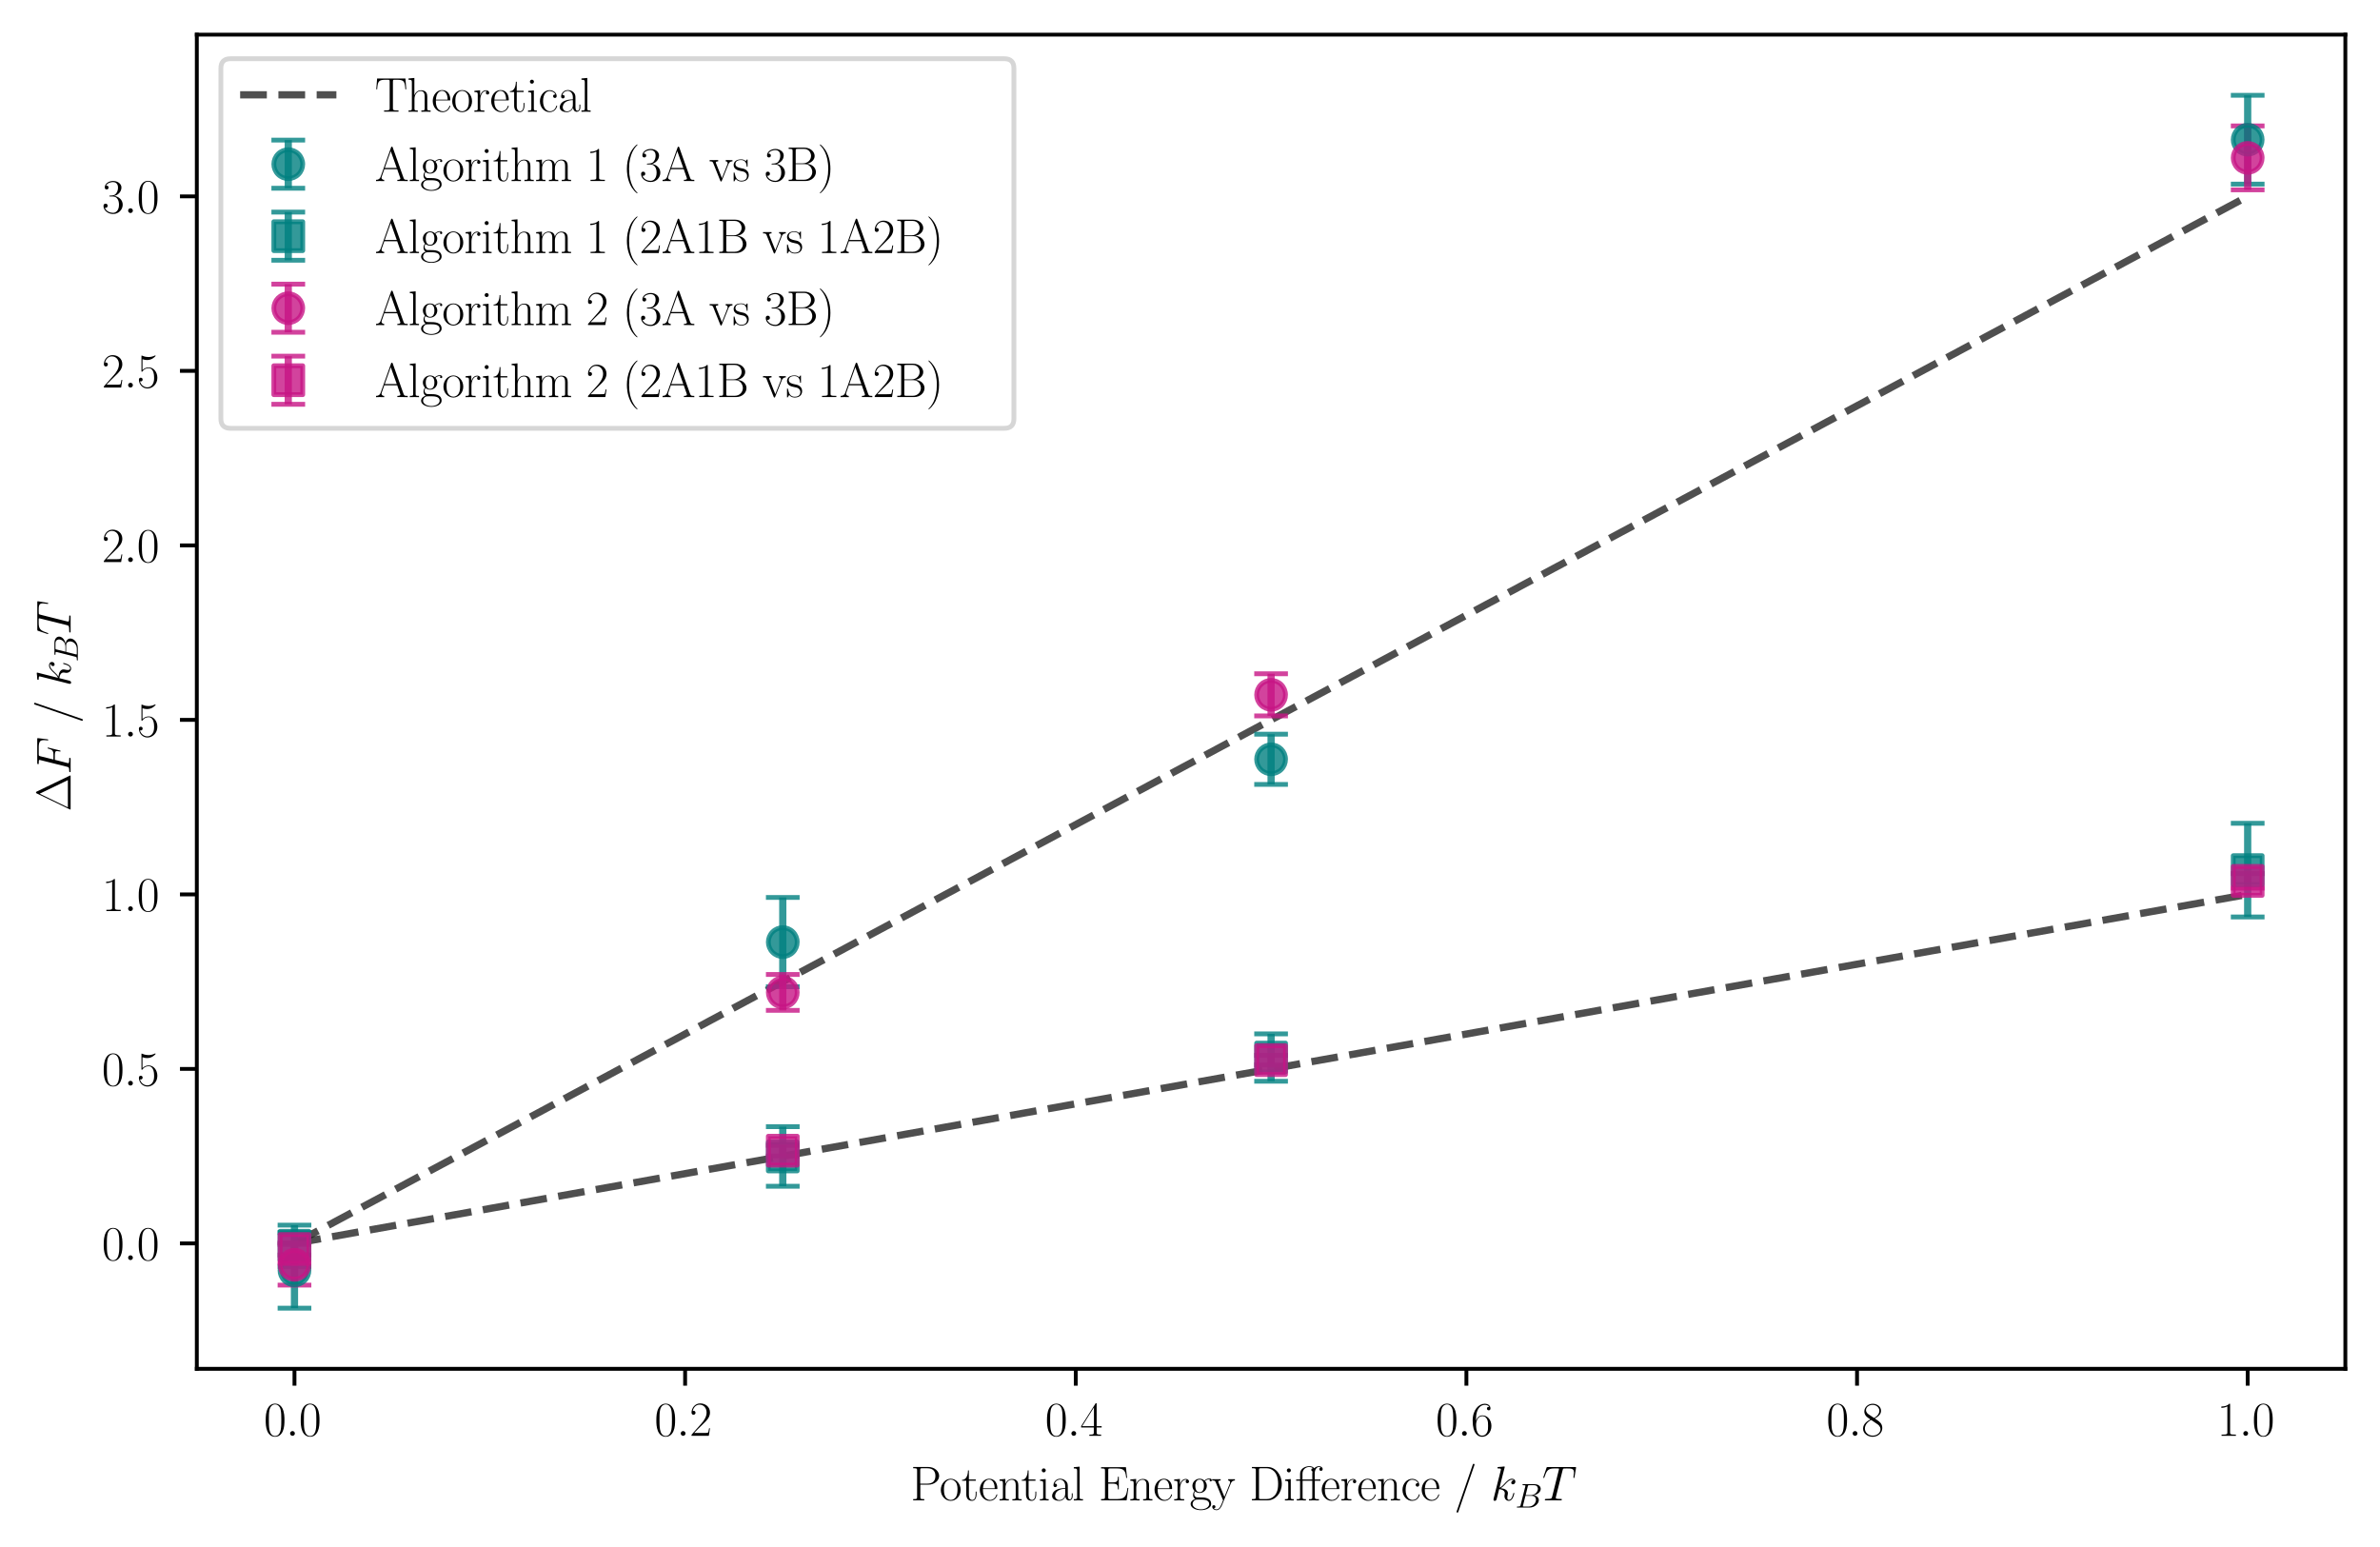 <?xml version="1.0" encoding="utf-8" standalone="no"?>
<!DOCTYPE svg PUBLIC "-//W3C//DTD SVG 1.1//EN"
  "http://www.w3.org/Graphics/SVG/1.1/DTD/svg11.dtd">
<svg xmlns:xlink="http://www.w3.org/1999/xlink" width="494.493pt" height="321.418pt" viewBox="0 0 494.493 321.418" xmlns="http://www.w3.org/2000/svg" version="1.1">
 <defs>
  <style type="text/css">*{stroke-linejoin: round; stroke-linecap: butt}</style>
 </defs>
 <g id="figure_1">
  <g id="patch_1">
   <path d="M 0 321.418 
L 494.493 321.418 
L 494.493 0 
L 0 0 
z
" style="fill: #ffffff"/>
  </g>
  <g id="axes_1">
   <g id="patch_2">
    <path d="M 40.893 284.4 
L 487.293 284.4 
L 487.293 7.2 
L 40.893 7.2 
z
" style="fill: #ffffff"/>
   </g>
   <g id="matplotlib.axis_1">
    <g id="xtick_1">
     <g id="line2d_1">
      <defs>
       <path id="m9b628be4ea" d="M 0 0 
L 0 3.5 
" style="stroke: #000000; stroke-width: 0.8"/>
      </defs>
      <g>
       <use xlink:href="#m9b628be4ea" x="61.184" y="284.4" style="stroke: #000000; stroke-width: 0.8"/>
      </g>
     </g>
     <g id="text_1">
      <!-- $\mathdefault{0.0}$ -->
      <g transform="translate(54.819 298.318) scale(0.1 -0.1)">
       <defs>
        <path id="CMR17-30" d="M 2688 2025 
C 2688 2416 2682 3080 2413 3591 
C 2176 4039 1798 4198 1466 4198 
C 1158 4198 768 4058 525 3597 
C 269 3118 243 2524 243 2025 
C 243 1661 250 1106 448 619 
C 723 -39 1216 -128 1466 -128 
C 1760 -128 2208 -7 2470 600 
C 2662 1042 2688 1559 2688 2025 
z
M 1466 -26 
C 1056 -26 813 325 723 812 
C 653 1188 653 1738 653 2096 
C 653 2588 653 2997 736 3387 
C 858 3929 1216 4096 1466 4096 
C 1728 4096 2067 3923 2189 3400 
C 2272 3036 2278 2607 2278 2096 
C 2278 1680 2278 1169 2202 792 
C 2067 95 1690 -26 1466 -26 
z
" transform="scale(0.016)"/>
        <path id="CMMI12-3a" d="M 1178 307 
C 1178 492 1024 619 870 619 
C 685 619 557 466 557 313 
C 557 128 710 0 864 0 
C 1050 0 1178 153 1178 307 
z
" transform="scale(0.016)"/>
       </defs>
       <use xlink:href="#CMR17-30" transform="scale(0.996)"/>
       <use xlink:href="#CMMI12-3a" transform="translate(45.69 0) scale(0.996)"/>
       <use xlink:href="#CMR17-30" transform="translate(72.788 0) scale(0.996)"/>
      </g>
     </g>
    </g>
    <g id="xtick_2">
     <g id="line2d_2">
      <g>
       <use xlink:href="#m9b628be4ea" x="142.347" y="284.4" style="stroke: #000000; stroke-width: 0.8"/>
      </g>
     </g>
     <g id="text_2">
      <!-- $\mathdefault{0.2}$ -->
      <g transform="translate(135.982 298.318) scale(0.1 -0.1)">
       <defs>
        <path id="CMR17-32" d="M 2669 989 
L 2554 989 
C 2490 536 2438 459 2413 420 
C 2381 369 1920 369 1830 369 
L 602 369 
C 832 619 1280 1072 1824 1597 
C 2214 1967 2669 2402 2669 3035 
C 2669 3790 2067 4224 1395 4224 
C 691 4224 262 3604 262 3030 
C 262 2780 448 2748 525 2748 
C 589 2748 781 2787 781 3010 
C 781 3207 614 3264 525 3264 
C 486 3264 448 3258 422 3245 
C 544 3790 915 4058 1306 4058 
C 1862 4058 2227 3617 2227 3035 
C 2227 2479 1901 2000 1536 1584 
L 262 146 
L 262 0 
L 2515 0 
L 2669 989 
z
" transform="scale(0.016)"/>
       </defs>
       <use xlink:href="#CMR17-30" transform="scale(0.996)"/>
       <use xlink:href="#CMMI12-3a" transform="translate(45.69 0) scale(0.996)"/>
       <use xlink:href="#CMR17-32" transform="translate(72.788 0) scale(0.996)"/>
      </g>
     </g>
    </g>
    <g id="xtick_3">
     <g id="line2d_3">
      <g>
       <use xlink:href="#m9b628be4ea" x="223.511" y="284.4" style="stroke: #000000; stroke-width: 0.8"/>
      </g>
     </g>
     <g id="text_3">
      <!-- $\mathdefault{0.4}$ -->
      <g transform="translate(217.146 298.318) scale(0.1 -0.1)">
       <defs>
        <path id="CMR17-34" d="M 2150 4122 
C 2150 4256 2144 4256 2029 4256 
L 128 1254 
L 128 1088 
L 1779 1088 
L 1779 457 
C 1779 224 1766 160 1318 160 
L 1197 160 
L 1197 0 
C 1402 0 1747 0 1965 0 
C 2182 0 2528 0 2733 0 
L 2733 160 
L 2611 160 
C 2163 160 2150 224 2150 457 
L 2150 1088 
L 2803 1088 
L 2803 1254 
L 2150 1254 
L 2150 4122 
z
M 1798 3703 
L 1798 1254 
L 256 1254 
L 1798 3703 
z
" transform="scale(0.016)"/>
       </defs>
       <use xlink:href="#CMR17-30" transform="scale(0.996)"/>
       <use xlink:href="#CMMI12-3a" transform="translate(45.69 0) scale(0.996)"/>
       <use xlink:href="#CMR17-34" transform="translate(72.788 0) scale(0.996)"/>
      </g>
     </g>
    </g>
    <g id="xtick_4">
     <g id="line2d_4">
      <g>
       <use xlink:href="#m9b628be4ea" x="304.675" y="284.4" style="stroke: #000000; stroke-width: 0.8"/>
      </g>
     </g>
     <g id="text_4">
      <!-- $\mathdefault{0.6}$ -->
      <g transform="translate(298.309 298.318) scale(0.1 -0.1)">
       <defs>
        <path id="CMR17-36" d="M 678 2176 
C 678 3690 1395 4032 1811 4032 
C 1946 4032 2272 4009 2400 3776 
C 2298 3776 2106 3776 2106 3553 
C 2106 3381 2246 3323 2336 3323 
C 2394 3323 2566 3348 2566 3560 
C 2566 3954 2246 4179 1805 4179 
C 1043 4179 243 3390 243 1984 
C 243 253 966 -128 1478 -128 
C 2099 -128 2688 427 2688 1283 
C 2688 2081 2170 2662 1517 2662 
C 1126 2662 838 2407 678 1960 
L 678 2176 
z
M 1478 25 
C 691 25 691 1200 691 1436 
C 691 1896 909 2560 1504 2560 
C 1613 2560 1926 2560 2138 2120 
C 2253 1870 2253 1609 2253 1289 
C 2253 944 2253 690 2118 434 
C 1978 171 1773 25 1478 25 
z
" transform="scale(0.016)"/>
       </defs>
       <use xlink:href="#CMR17-30" transform="scale(0.996)"/>
       <use xlink:href="#CMMI12-3a" transform="translate(45.69 0) scale(0.996)"/>
       <use xlink:href="#CMR17-36" transform="translate(72.788 0) scale(0.996)"/>
      </g>
     </g>
    </g>
    <g id="xtick_5">
     <g id="line2d_5">
      <g>
       <use xlink:href="#m9b628be4ea" x="385.838" y="284.4" style="stroke: #000000; stroke-width: 0.8"/>
      </g>
     </g>
     <g id="text_5">
      <!-- $\mathdefault{0.8}$ -->
      <g transform="translate(379.473 298.318) scale(0.1 -0.1)">
       <defs>
        <path id="CMR17-38" d="M 1741 2264 
C 2144 2467 2554 2773 2554 3263 
C 2554 3841 1990 4179 1472 4179 
C 890 4179 378 3759 378 3180 
C 378 3021 416 2747 666 2505 
C 730 2442 998 2251 1171 2130 
C 883 1983 211 1634 211 934 
C 211 279 838 -128 1459 -128 
C 2144 -128 2720 362 2720 1010 
C 2720 1590 2330 1857 2074 2029 
L 1741 2264 
z
M 902 2822 
C 851 2854 595 3051 595 3351 
C 595 3739 998 4032 1459 4032 
C 1965 4032 2336 3676 2336 3262 
C 2336 2669 1670 2331 1638 2331 
C 1632 2331 1626 2331 1574 2370 
L 902 2822 
z
M 2080 1519 
C 2176 1449 2483 1240 2483 851 
C 2483 381 2010 25 1472 25 
C 890 25 448 438 448 940 
C 448 1443 838 1862 1280 2060 
L 2080 1519 
z
" transform="scale(0.016)"/>
       </defs>
       <use xlink:href="#CMR17-30" transform="scale(0.996)"/>
       <use xlink:href="#CMMI12-3a" transform="translate(45.69 0) scale(0.996)"/>
       <use xlink:href="#CMR17-38" transform="translate(72.788 0) scale(0.996)"/>
      </g>
     </g>
    </g>
    <g id="xtick_6">
     <g id="line2d_6">
      <g>
       <use xlink:href="#m9b628be4ea" x="467.002" y="284.4" style="stroke: #000000; stroke-width: 0.8"/>
      </g>
     </g>
     <g id="text_6">
      <!-- $\mathdefault{1.0}$ -->
      <g transform="translate(460.637 298.318) scale(0.1 -0.1)">
       <defs>
        <path id="CMR17-31" d="M 1702 4058 
C 1702 4192 1696 4192 1606 4192 
C 1357 3916 979 3827 621 3827 
C 602 3827 570 3827 563 3808 
C 557 3795 557 3782 557 3648 
C 755 3648 1088 3686 1344 3839 
L 1344 461 
C 1344 236 1331 160 781 160 
L 589 160 
L 589 0 
C 896 0 1216 0 1523 0 
C 1830 0 2150 0 2458 0 
L 2458 160 
L 2266 160 
C 1715 160 1702 230 1702 458 
L 1702 4058 
z
" transform="scale(0.016)"/>
       </defs>
       <use xlink:href="#CMR17-31" transform="scale(0.996)"/>
       <use xlink:href="#CMMI12-3a" transform="translate(45.69 0) scale(0.996)"/>
       <use xlink:href="#CMR17-30" transform="translate(72.788 0) scale(0.996)"/>
      </g>
     </g>
    </g>
    <g id="text_7">
     <!-- Potential Energy Difference / $k_BT$ -->
     <g transform="translate(189.199 311.728) scale(0.1 -0.1)">
      <defs>
       <path id="CMR17-50" d="M 1267 2042 
L 2291 2042 
C 3117 2042 3718 2578 3718 3184 
C 3718 3791 3130 4352 2291 4352 
L 333 4352 
L 333 4186 
C 774 4186 845 4186 845 3899 
L 845 446 
C 845 160 774 160 333 160 
L 333 0 
C 518 0 858 0 1056 0 
C 1254 0 1594 0 1779 0 
L 1779 160 
C 1338 160 1267 160 1267 446 
L 1267 2042 
z
M 1254 2176 
L 1254 3938 
C 1254 4155 1267 4186 1523 4186 
L 2170 4186 
C 2995 4186 3232 3714 3232 3184 
C 3232 2604 2950 2176 2170 2176 
L 1254 2176 
z
" transform="scale(0.016)"/>
       <path id="CMR17-6f" d="M 2758 1356 
C 2758 2176 2163 2816 1466 2816 
C 768 2816 173 2176 173 1356 
C 173 551 768 -64 1466 -64 
C 2163 -64 2758 551 2758 1356 
z
M 1466 51 
C 1165 51 909 230 762 480 
C 602 767 582 1126 582 1408 
C 582 1677 595 2010 762 2298 
C 890 2509 1139 2714 1466 2714 
C 1754 2714 1997 2554 2150 2330 
C 2349 2029 2349 1607 2349 1408 
C 2349 1158 2336 775 2163 467 
C 1984 173 1709 51 1466 51 
z
" transform="scale(0.016)"/>
       <path id="CMR17-74" d="M 966 2560 
L 1862 2560 
L 1862 2725 
L 966 2725 
L 966 3904 
L 851 3904 
C 838 3245 614 2668 70 2668 
L 70 2560 
L 627 2560 
L 627 771 
C 627 650 627 -64 1370 -64 
C 1747 -64 1965 306 1965 777 
L 1965 1140 
L 1850 1140 
L 1850 783 
C 1850 344 1677 51 1408 51 
C 1222 51 966 178 966 758 
L 966 2560 
z
" transform="scale(0.016)"/>
       <path id="CMR17-65" d="M 2438 1472 
C 2464 1498 2464 1511 2464 1576 
C 2464 2238 2118 2816 1389 2816 
C 710 2816 173 2169 173 1383 
C 173 551 781 -64 1459 -64 
C 2176 -64 2458 607 2458 740 
C 2458 784 2419 784 2406 784 
C 2362 784 2355 771 2330 696 
C 2189 265 1837 51 1504 51 
C 1229 51 954 203 781 480 
C 582 803 582 1176 582 1472 
L 2438 1472 
z
M 589 1568 
C 634 2505 1126 2714 1382 2714 
C 1818 2714 2112 2297 2118 1568 
L 589 1568 
z
" transform="scale(0.016)"/>
       <path id="CMR17-6e" d="M 2656 1933 
C 2656 2259 2592 2790 1837 2790 
C 1331 2790 1069 2400 973 2144 
L 966 2144 
L 966 2790 
L 211 2720 
L 211 2554 
C 589 2554 646 2515 646 2208 
L 646 428 
C 646 184 621 153 211 153 
L 211 -13 
C 365 0 646 0 813 0 
C 979 0 1267 0 1421 -13 
L 1421 153 
C 1011 153 986 178 986 428 
L 986 1658 
C 986 2247 1344 2688 1792 2688 
C 2266 2688 2317 2266 2317 1958 
L 2317 428 
C 2317 184 2291 153 1882 153 
L 1882 -13 
C 2035 0 2317 0 2483 0 
C 2650 0 2938 0 3091 -13 
L 3091 153 
C 2682 153 2656 178 2656 428 
L 2656 1933 
z
" transform="scale(0.016)"/>
       <path id="CMR17-69" d="M 992 3909 
C 992 4049 877 4170 730 4170 
C 589 4170 467 4056 467 3909 
C 467 3769 582 3648 730 3648 
C 870 3648 992 3763 992 3909 
z
M 243 2706 
L 243 2541 
C 602 2541 653 2502 653 2197 
L 653 427 
C 653 184 627 153 218 153 
L 218 -13 
C 371 0 646 0 806 0 
C 960 0 1222 0 1370 -13 
L 1370 153 
C 992 153 979 191 979 420 
L 979 2776 
L 243 2706 
z
" transform="scale(0.016)"/>
       <path id="CMR17-61" d="M 2304 1653 
C 2304 2072 2304 2294 2035 2543 
C 1798 2752 1523 2816 1306 2816 
C 800 2816 435 2407 435 1971 
C 435 1728 627 1728 666 1728 
C 749 1728 896 1778 896 1954 
C 896 2112 774 2181 666 2181 
C 640 2181 608 2174 589 2168 
C 723 2592 1069 2714 1293 2714 
C 1613 2714 1965 2429 1965 1885 
L 1965 1600 
C 1587 1600 1133 1549 774 1357 
C 371 1133 256 813 256 570 
C 256 77 832 -64 1171 -64 
C 1523 -64 1850 139 1990 511 
C 2003 233 2182 -18 2464 -18 
C 2598 -18 2938 70 2938 567 
L 2938 920 
L 2822 920 
L 2822 562 
C 2822 178 2650 128 2566 128 
C 2304 128 2304 458 2304 738 
L 2304 1653 
z
M 1965 870 
C 1965 317 1568 38 1216 38 
C 896 38 646 275 646 570 
C 646 761 730 1100 1101 1305 
C 1408 1478 1760 1504 1965 1504 
L 1965 870 
z
" transform="scale(0.016)"/>
       <path id="CMR17-6c" d="M 979 4396 
L 218 4326 
L 218 4160 
C 595 4160 653 4122 653 3817 
L 653 426 
C 653 184 627 153 218 153 
L 218 -13 
C 371 0 653 0 813 0 
C 979 0 1261 0 1414 -13 
L 1414 153 
C 1005 153 979 178 979 426 
L 979 4396 
z
" transform="scale(0.016)"/>
       <path id="CMR17-45" d="M 3885 1615 
L 3770 1615 
C 3629 676 3546 166 2419 166 
L 1530 166 
C 1274 166 1261 197 1261 414 
L 1261 2176 
L 1862 2176 
C 2464 2176 2522 1960 2522 1430 
L 2637 1430 
L 2637 3081 
L 2522 3081 
C 2522 2557 2464 2342 1862 2342 
L 1261 2342 
L 1261 3913 
C 1261 4128 1274 4160 1530 4160 
L 2406 4160 
C 3398 4160 3514 3769 3603 2929 
L 3718 2929 
L 3565 4325 
L 326 4325 
L 326 4160 
C 768 4160 838 4160 838 3874 
L 838 451 
C 838 166 768 166 326 166 
L 326 0 
L 3654 0 
L 3885 1615 
z
" transform="scale(0.016)"/>
       <path id="CMR17-72" d="M 960 1497 
C 960 2112 1222 2688 1702 2688 
C 1747 2688 1792 2682 1837 2662 
C 1837 2662 1696 2617 1696 2452 
C 1696 2298 1818 2234 1914 2234 
C 1990 2234 2131 2279 2131 2458 
C 2131 2663 1926 2790 1709 2790 
C 1222 2790 1011 2317 947 2093 
L 941 2093 
L 941 2790 
L 198 2720 
L 198 2554 
C 576 2554 634 2515 634 2208 
L 634 428 
C 634 184 608 153 198 153 
L 198 -13 
C 352 0 646 0 813 0 
C 998 0 1325 0 1498 -13 
L 1498 153 
C 1037 153 960 153 960 440 
L 960 1497 
z
" transform="scale(0.016)"/>
       <path id="CMR17-67" d="M 710 1164 
C 832 1068 1043 960 1299 960 
C 1805 960 2240 1357 2240 1888 
C 2240 2054 2189 2310 1997 2509 
C 2176 2692 2438 2752 2586 2752 
C 2611 2752 2650 2752 2682 2734 
C 2656 2728 2598 2703 2598 2605 
C 2598 2527 2656 2471 2739 2471 
C 2835 2471 2886 2533 2886 2614 
C 2886 2731 2790 2854 2586 2854 
C 2330 2854 2106 2738 1926 2580 
C 1734 2753 1504 2816 1299 2816 
C 794 2816 358 2419 358 1888 
C 358 1522 570 1292 634 1228 
C 442 1004 442 743 442 711 
C 442 545 506 302 723 168 
C 390 85 128 -169 128 -486 
C 128 -943 736 -1280 1466 -1280 
C 2170 -1280 2803 -956 2803 -479 
C 2803 384 1856 384 1363 384 
C 1216 384 954 384 922 391 
C 723 423 589 602 589 826 
C 589 883 589 1024 710 1164 
z
M 1299 1068 
C 736 1068 736 1760 736 1889 
C 736 2016 736 2708 1299 2708 
C 1862 2708 1862 2016 1862 1889 
C 1862 1760 1862 1068 1299 1068 
z
M 1466 -1171 
C 826 -1171 384 -835 384 -486 
C 384 -289 493 -105 634 -4 
C 794 104 858 104 1293 104 
C 1818 104 2547 104 2547 -486 
C 2547 -835 2106 -1171 1466 -1171 
z
" transform="scale(0.016)"/>
       <path id="CMR17-79" d="M 2496 2197 
C 2656 2586 2944 2586 3034 2586 
L 3034 2752 
C 2912 2752 2752 2752 2630 2752 
C 2496 2752 2285 2752 2157 2758 
L 2157 2592 
C 2400 2573 2406 2394 2406 2343 
C 2406 2280 2394 2248 2362 2171 
L 1664 449 
L 902 2306 
C 870 2382 870 2426 870 2433 
C 870 2573 1018 2586 1171 2586 
L 1171 2758 
C 1018 2752 742 2752 582 2752 
C 410 2752 205 2752 64 2758 
L 64 2586 
C 410 2586 448 2554 531 2350 
L 1485 15 
C 1197 -738 1030 -1178 627 -1178 
C 557 -1178 397 -1159 282 -1044 
C 429 -1031 493 -942 493 -833 
C 493 -725 416 -629 288 -629 
C 147 -629 77 -725 77 -840 
C 77 -1095 339 -1280 627 -1280 
C 998 -1280 1229 -922 1357 -604 
L 2496 2197 
z
" transform="scale(0.016)"/>
       <path id="CMR17-44" d="M 333 4352 
L 333 4186 
C 774 4186 845 4186 845 3900 
L 845 452 
C 845 166 774 166 333 166 
L 333 0 
L 2368 0 
C 3398 0 4224 943 4224 2141 
C 4224 3346 3411 4352 2368 4352 
L 333 4352 
z
M 1523 166 
C 1267 166 1254 197 1254 414 
L 1254 3938 
C 1254 4155 1267 4186 1523 4186 
L 2240 4186 
C 2771 4186 3750 3874 3750 2141 
C 3750 1242 3488 879 3366 707 
C 3213 510 2848 166 2240 166 
L 1523 166 
z
" transform="scale(0.016)"/>
       <path id="CMR17-b" d="M 2554 2560 
L 3283 2560 
L 3283 2725 
L 2541 2725 
L 2541 3494 
C 2541 4022 2810 4352 3085 4352 
C 3168 4352 3264 4327 3328 4282 
C 3277 4269 3142 4225 3142 4067 
C 3142 3901 3270 3850 3360 3850 
C 3450 3850 3578 3901 3578 4067 
C 3578 4308 3347 4454 3091 4454 
C 2842 4454 2637 4333 2477 4181 
C 2330 4390 2086 4454 1837 4454 
C 1338 4454 634 4168 634 3469 
L 634 2725 
L 122 2725 
L 122 2560 
L 634 2560 
L 634 427 
C 634 184 608 153 198 153 
L 198 -13 
C 352 0 634 0 794 0 
C 960 0 1242 0 1395 -13 
L 1395 153 
C 986 153 960 178 960 427 
L 960 2560 
L 2227 2560 
L 2227 427 
C 2227 184 2202 153 1792 153 
L 1792 -13 
C 1946 0 2240 0 2406 0 
C 2592 0 2918 0 3091 -13 
L 3091 153 
C 2630 153 2554 153 2554 439 
L 2554 2560 
z
M 947 2725 
L 947 3469 
C 947 4047 1395 4352 1824 4352 
C 1920 4352 2170 4332 2323 4187 
C 2208 4187 2099 4136 2099 3977 
C 2099 3812 2246 3767 2259 3767 
C 2227 3652 2227 3526 2227 3481 
L 2227 2725 
L 947 2725 
z
" transform="scale(0.016)"/>
       <path id="CMR17-63" d="M 2234 2240 
C 2112 2240 1933 2240 1933 2017 
C 1933 1838 2080 1787 2163 1787 
C 2208 1787 2394 1807 2394 2024 
C 2394 2467 1958 2803 1466 2803 
C 787 2803 211 2178 211 1363 
C 211 516 813 -64 1466 -64 
C 2259 -64 2458 677 2458 748 
C 2458 774 2451 793 2406 793 
C 2362 793 2355 787 2330 703 
C 2163 180 1798 51 1523 51 
C 1114 51 621 427 621 1369 
C 621 2338 1094 2688 1472 2688 
C 1722 2688 2093 2573 2234 2240 
z
" transform="scale(0.016)"/>
       <path id="CMR17-2f" d="M 2605 4545 
C 2637 4627 2637 4640 2637 4653 
C 2637 4729 2579 4768 2528 4768 
C 2451 4768 2426 4717 2400 4640 
L 326 -1377 
C 294 -1460 294 -1473 294 -1486 
C 294 -1562 352 -1600 403 -1600 
C 480 -1600 506 -1549 531 -1473 
L 2605 4545 
z
" transform="scale(0.016)"/>
       <path id="CMMI12-6b" d="M 1798 4257 
C 1805 4283 1818 4321 1818 4352 
C 1818 4416 1754 4416 1741 4416 
C 1734 4416 1504 4393 1389 4377 
C 1280 4377 1184 4358 1069 4358 
C 915 4345 870 4339 870 4224 
C 870 4160 934 4160 998 4160 
C 1325 4160 1325 4103 1325 4040 
C 1325 4015 1325 4002 1293 3888 
L 378 248 
C 352 152 352 140 352 101 
C 352 -38 461 -64 525 -64 
C 704 -64 742 77 794 275 
L 1094 1469 
C 1555 1418 1830 1226 1830 920 
C 1830 881 1830 856 1811 760 
C 1786 664 1786 588 1786 556 
C 1786 185 2029 -64 2355 -64 
C 2650 -64 2803 204 2854 294 
C 2989 530 3072 888 3072 913 
C 3072 945 3046 971 3008 971 
C 2950 971 2944 945 2918 843 
C 2829 511 2694 64 2368 64 
C 2240 64 2157 128 2157 370 
C 2157 492 2182 632 2208 728 
C 2234 843 2234 849 2234 926 
C 2234 1303 1894 1514 1306 1590 
C 1536 1731 1766 1980 1856 2076 
C 2221 2484 2470 2689 2765 2689 
C 2912 2689 2950 2650 2995 2612 
C 2758 2586 2669 2420 2669 2293 
C 2669 2139 2790 2088 2880 2088 
C 3053 2088 3206 2235 3206 2440 
C 3206 2625 3059 2816 2771 2816 
C 2419 2816 2131 2567 1677 2056 
C 1613 1980 1376 1737 1139 1648 
L 1798 4257 
z
" transform="scale(0.016)"/>
       <path id="CMMI12-42" d="M 2342 3921 
C 2400 4160 2426 4160 2675 4160 
L 3507 4160 
C 4230 4160 4230 3544 4230 3485 
C 4230 2966 3712 2304 2867 2304 
L 1946 2304 
L 2342 3921 
z
M 3424 2275 
C 4122 2402 4755 2886 4755 3473 
C 4755 3970 4314 4352 3590 4352 
L 1536 4352 
C 1414 4352 1357 4352 1357 4226 
C 1357 4160 1414 4160 1510 4160 
C 1901 4160 1901 4112 1901 4044 
C 1901 4032 1901 3993 1875 3897 
L 1011 472 
C 954 249 941 185 493 185 
C 371 185 307 185 307 70 
C 307 0 346 0 474 0 
L 2669 0 
C 3648 0 4403 739 4403 1383 
C 4403 1906 3942 2224 3424 2275 
z
M 2515 185 
L 1651 185 
C 1562 185 1549 185 1510 192 
C 1440 198 1434 211 1434 261 
C 1434 305 1446 343 1459 399 
L 1907 2176 
L 3110 2176 
C 3866 2176 3866 1483 3866 1433 
C 3866 828 3309 185 2515 185 
z
" transform="scale(0.016)"/>
       <path id="CMMI12-54" d="M 2669 3910 
C 2707 4064 2720 4121 2816 4147 
C 2867 4160 3078 4160 3213 4160 
C 3853 4160 4154 4134 4154 3634 
C 4154 3537 4128 3295 4090 3057 
L 4083 2980 
C 4083 2954 4109 2916 4147 2916 
C 4211 2916 4211 2948 4230 3050 
L 4416 4184 
C 4429 4243 4429 4256 4429 4275 
C 4429 4345 4390 4345 4262 4345 
L 762 4345 
C 614 4345 608 4339 570 4224 
L 179 3070 
C 173 3056 154 2986 154 2980 
C 154 2948 179 2916 218 2916 
C 269 2916 282 2941 307 3024 
C 576 3801 710 4160 1562 4160 
L 1990 4160 
C 2144 4160 2208 4160 2208 4089 
C 2208 4069 2208 4057 2176 3941 
L 1318 499 
C 1254 249 1242 185 563 185 
C 403 185 358 185 358 64 
C 358 0 429 0 461 0 
C 621 0 787 0 947 0 
L 1946 0 
C 2106 0 2278 0 2438 0 
C 2509 0 2573 0 2573 121 
C 2573 185 2528 185 2362 185 
C 1786 185 1786 243 1786 339 
C 1786 346 1786 391 1811 494 
L 2669 3910 
z
" transform="scale(0.016)"/>
      </defs>
      <use xlink:href="#CMR17-50" transform="scale(0.996)"/>
      <use xlink:href="#CMR17-6f" transform="translate(59.984 0) scale(0.996)"/>
      <use xlink:href="#CMR17-74" transform="translate(105.674 0) scale(0.996)"/>
      <use xlink:href="#CMR17-65" transform="translate(140.955 0) scale(0.996)"/>
      <use xlink:href="#CMR17-6e" transform="translate(181.441 0) scale(0.996)"/>
      <use xlink:href="#CMR17-74" transform="translate(229.734 0) scale(0.996)"/>
      <use xlink:href="#CMR17-69" transform="translate(265.014 0) scale(0.996)"/>
      <use xlink:href="#CMR17-61" transform="translate(289.885 0) scale(0.996)"/>
      <use xlink:href="#CMR17-6c" transform="translate(335.576 0) scale(0.996)"/>
      <use xlink:href="#CMR17-45" transform="translate(390.523 0) scale(0.996)"/>
      <use xlink:href="#CMR17-6e" transform="translate(453.109 0) scale(0.996)"/>
      <use xlink:href="#CMR17-65" transform="translate(504.005 0) scale(0.996)"/>
      <use xlink:href="#CMR17-72" transform="translate(544.49 0) scale(0.996)"/>
      <use xlink:href="#CMR17-67" transform="translate(579.771 0) scale(0.996)"/>
      <use xlink:href="#CMR17-79" transform="translate(625.462 0) scale(0.996)"/>
      <use xlink:href="#CMR17-44" transform="translate(703.83 0) scale(0.996)"/>
      <use xlink:href="#CMR17-69" transform="translate(774.224 0) scale(0.996)"/>
      <use xlink:href="#CMR17-b" transform="translate(799.095 0) scale(0.996)"/>
      <use xlink:href="#CMR17-65" transform="translate(851.44 0) scale(0.996)"/>
      <use xlink:href="#CMR17-72" transform="translate(891.925 0) scale(0.996)"/>
      <use xlink:href="#CMR17-65" transform="translate(927.206 0) scale(0.996)"/>
      <use xlink:href="#CMR17-6e" transform="translate(967.692 0) scale(0.996)"/>
      <use xlink:href="#CMR17-63" transform="translate(1018.587 0) scale(0.996)"/>
      <use xlink:href="#CMR17-65" transform="translate(1059.073 0) scale(0.996)"/>
      <use xlink:href="#CMR17-2f" transform="translate(1129.634 0) scale(0.996)"/>
      <use xlink:href="#CMMI12-6b" transform="translate(1205.401 0) scale(0.996)"/>
      <use xlink:href="#CMMI12-42" transform="translate(1256.136 -14.944) scale(0.697)"/>
      <use xlink:href="#CMMI12-54" transform="translate(1312.029 0) scale(0.996)"/>
     </g>
    </g>
   </g>
   <g id="matplotlib.axis_2">
    <g id="ytick_1">
     <g id="line2d_7">
      <defs>
       <path id="m375e0830dd" d="M 0 0 
L -3.5 0 
" style="stroke: #000000; stroke-width: 0.8"/>
      </defs>
      <g>
       <use xlink:href="#m375e0830dd" x="40.893" y="258.345" style="stroke: #000000; stroke-width: 0.8"/>
      </g>
     </g>
     <g id="text_8">
      <!-- $\mathdefault{0.0}$ -->
      <g transform="translate(21.163 261.805) scale(0.1 -0.1)">
       <use xlink:href="#CMR17-30" transform="scale(0.996)"/>
       <use xlink:href="#CMMI12-3a" transform="translate(45.69 0) scale(0.996)"/>
       <use xlink:href="#CMR17-30" transform="translate(72.788 0) scale(0.996)"/>
      </g>
     </g>
    </g>
    <g id="ytick_2">
     <g id="line2d_8">
      <g>
       <use xlink:href="#m375e0830dd" x="40.893" y="222.088" style="stroke: #000000; stroke-width: 0.8"/>
      </g>
     </g>
     <g id="text_9">
      <!-- $\mathdefault{0.5}$ -->
      <g transform="translate(21.163 225.547) scale(0.1 -0.1)">
       <defs>
        <path id="CMR17-35" d="M 730 3692 
C 794 3666 1056 3584 1325 3584 
C 1920 3584 2246 3911 2432 4100 
C 2432 4157 2432 4192 2394 4192 
C 2387 4192 2374 4192 2323 4163 
C 2099 4058 1837 3973 1517 3973 
C 1325 3973 1037 3999 723 4139 
C 653 4171 640 4171 634 4171 
C 602 4171 595 4164 595 4037 
L 595 2203 
C 595 2089 595 2057 659 2057 
C 691 2057 704 2070 736 2114 
C 941 2401 1222 2522 1542 2522 
C 1766 2522 2246 2382 2246 1289 
C 2246 1085 2246 715 2054 421 
C 1894 159 1645 25 1370 25 
C 947 25 518 320 403 814 
C 429 807 480 795 506 795 
C 589 795 749 840 749 1038 
C 749 1210 627 1280 506 1280 
C 358 1280 262 1190 262 1011 
C 262 454 704 -128 1382 -128 
C 2042 -128 2669 440 2669 1264 
C 2669 2030 2170 2624 1549 2624 
C 1222 2624 947 2503 730 2274 
L 730 3692 
z
" transform="scale(0.016)"/>
       </defs>
       <use xlink:href="#CMR17-30" transform="scale(0.996)"/>
       <use xlink:href="#CMMI12-3a" transform="translate(45.69 0) scale(0.996)"/>
       <use xlink:href="#CMR17-35" transform="translate(72.788 0) scale(0.996)"/>
      </g>
     </g>
    </g>
    <g id="ytick_3">
     <g id="line2d_9">
      <g>
       <use xlink:href="#m375e0830dd" x="40.893" y="185.83" style="stroke: #000000; stroke-width: 0.8"/>
      </g>
     </g>
     <g id="text_10">
      <!-- $\mathdefault{1.0}$ -->
      <g transform="translate(21.163 189.289) scale(0.1 -0.1)">
       <use xlink:href="#CMR17-31" transform="scale(0.996)"/>
       <use xlink:href="#CMMI12-3a" transform="translate(45.69 0) scale(0.996)"/>
       <use xlink:href="#CMR17-30" transform="translate(72.788 0) scale(0.996)"/>
      </g>
     </g>
    </g>
    <g id="ytick_4">
     <g id="line2d_10">
      <g>
       <use xlink:href="#m375e0830dd" x="40.893" y="149.572" style="stroke: #000000; stroke-width: 0.8"/>
      </g>
     </g>
     <g id="text_11">
      <!-- $\mathdefault{1.5}$ -->
      <g transform="translate(21.163 153.031) scale(0.1 -0.1)">
       <use xlink:href="#CMR17-31" transform="scale(0.996)"/>
       <use xlink:href="#CMMI12-3a" transform="translate(45.69 0) scale(0.996)"/>
       <use xlink:href="#CMR17-35" transform="translate(72.788 0) scale(0.996)"/>
      </g>
     </g>
    </g>
    <g id="ytick_5">
     <g id="line2d_11">
      <g>
       <use xlink:href="#m375e0830dd" x="40.893" y="113.315" style="stroke: #000000; stroke-width: 0.8"/>
      </g>
     </g>
     <g id="text_12">
      <!-- $\mathdefault{2.0}$ -->
      <g transform="translate(21.163 116.774) scale(0.1 -0.1)">
       <use xlink:href="#CMR17-32" transform="scale(0.996)"/>
       <use xlink:href="#CMMI12-3a" transform="translate(45.69 0) scale(0.996)"/>
       <use xlink:href="#CMR17-30" transform="translate(72.788 0) scale(0.996)"/>
      </g>
     </g>
    </g>
    <g id="ytick_6">
     <g id="line2d_12">
      <g>
       <use xlink:href="#m375e0830dd" x="40.893" y="77.057" style="stroke: #000000; stroke-width: 0.8"/>
      </g>
     </g>
     <g id="text_13">
      <!-- $\mathdefault{2.5}$ -->
      <g transform="translate(21.163 80.516) scale(0.1 -0.1)">
       <use xlink:href="#CMR17-32" transform="scale(0.996)"/>
       <use xlink:href="#CMMI12-3a" transform="translate(45.69 0) scale(0.996)"/>
       <use xlink:href="#CMR17-35" transform="translate(72.788 0) scale(0.996)"/>
      </g>
     </g>
    </g>
    <g id="ytick_7">
     <g id="line2d_13">
      <g>
       <use xlink:href="#m375e0830dd" x="40.893" y="40.799" style="stroke: #000000; stroke-width: 0.8"/>
      </g>
     </g>
     <g id="text_14">
      <!-- $\mathdefault{3.0}$ -->
      <g transform="translate(21.163 44.258) scale(0.1 -0.1)">
       <defs>
        <path id="CMR17-33" d="M 1414 2157 
C 1984 2157 2234 1662 2234 1090 
C 2234 320 1824 25 1453 25 
C 1114 25 563 194 390 693 
C 422 680 454 680 486 680 
C 640 680 755 782 755 948 
C 755 1133 614 1216 486 1216 
C 378 1216 211 1165 211 926 
C 211 335 787 -128 1466 -128 
C 2176 -128 2720 430 2720 1085 
C 2720 1707 2208 2157 1600 2227 
C 2086 2328 2554 2756 2554 3329 
C 2554 3820 2048 4179 1472 4179 
C 890 4179 378 3829 378 3329 
C 378 3110 544 3072 627 3072 
C 762 3072 877 3155 877 3321 
C 877 3486 762 3569 627 3569 
C 602 3569 570 3569 544 3557 
C 730 3959 1235 4032 1459 4032 
C 1683 4032 2106 3925 2106 3320 
C 2106 3143 2080 2828 1862 2550 
C 1670 2304 1453 2304 1242 2284 
C 1210 2284 1062 2269 1037 2269 
C 992 2263 966 2257 966 2208 
C 966 2163 973 2157 1101 2157 
L 1414 2157 
z
" transform="scale(0.016)"/>
       </defs>
       <use xlink:href="#CMR17-33" transform="scale(0.996)"/>
       <use xlink:href="#CMMI12-3a" transform="translate(45.69 0) scale(0.996)"/>
       <use xlink:href="#CMR17-30" transform="translate(72.788 0) scale(0.996)"/>
      </g>
     </g>
    </g>
    <g id="text_15">
     <!-- $\Delta F$ / $k_BT$ -->
     <g transform="translate(14.672 168.591) rotate(-90) scale(0.1 -0.1)">
      <defs>
       <path id="CMR17-1" d="M 2598 4403 
C 2547 4512 2522 4512 2470 4512 
C 2394 4512 2387 4499 2342 4409 
L 269 109 
C 262 96 237 38 237 32 
C 237 6 243 0 358 0 
L 4576 0 
C 4691 0 4698 6 4698 32 
C 4698 38 4672 96 4666 109 
L 2598 4403 
z
M 2310 4038 
L 4083 358 
L 531 358 
L 2310 4038 
z
" transform="scale(0.016)"/>
       <path id="CMMI12-46" d="M 1901 2055 
L 2515 2055 
C 3002 2055 3040 1946 3040 1761 
C 3040 1678 3027 1589 2995 1448 
C 2982 1423 2976 1391 2976 1378 
C 2976 1333 3002 1308 3046 1308 
C 3098 1308 3104 1333 3130 1435 
L 3501 2935 
C 3501 2961 3482 2999 3437 2999 
C 3379 2999 3373 2974 3347 2863 
C 3213 2376 3085 2240 2528 2240 
L 1946 2240 
L 2362 3926 
C 2419 4154 2432 4154 2694 4154 
L 3552 4154 
C 4352 4154 4467 3918 4467 3464 
C 4467 3426 4467 3285 4448 3119 
C 4442 3094 4429 3011 4429 2985 
C 4429 2934 4461 2915 4499 2915 
C 4544 2915 4570 2941 4582 3055 
L 4717 4174 
C 4717 4195 4730 4263 4730 4277 
C 4730 4352 4672 4352 4557 4352 
L 1523 4352 
C 1402 4352 1338 4352 1338 4229 
C 1338 4154 1382 4154 1491 4154 
C 1888 4154 1888 4113 1888 4050 
C 1888 4018 1882 3992 1862 3922 
L 998 473 
C 941 249 928 185 480 185 
C 358 185 294 185 294 70 
C 294 0 352 0 390 0 
C 512 0 640 0 762 0 
L 1594 0 
C 1734 0 1888 0 2029 0 
C 2086 0 2163 0 2163 115 
C 2163 185 2125 185 1984 185 
C 1478 185 1466 229 1466 324 
C 1466 356 1478 406 1491 449 
L 1901 2055 
z
" transform="scale(0.016)"/>
      </defs>
      <use xlink:href="#CMR17-1" transform="scale(0.996)"/>
      <use xlink:href="#CMMI12-46" transform="translate(76.92 0) scale(0.996)"/>
      <use xlink:href="#CMR17-2f" transform="translate(183.692 0) scale(0.996)"/>
      <use xlink:href="#CMMI12-6b" transform="translate(259.459 0) scale(0.996)"/>
      <use xlink:href="#CMMI12-42" transform="translate(310.194 -14.944) scale(0.697)"/>
      <use xlink:href="#CMMI12-54" transform="translate(366.087 0) scale(0.996)"/>
     </g>
    </g>
   </g>
   <g id="line2d_14">
    <path d="M 61.184 258.345 
L 65.283 256.148 
L 69.382 253.95 
L 73.481 251.753 
L 77.58 249.556 
L 81.679 247.358 
L 85.779 245.161 
L 89.878 242.963 
L 93.977 240.766 
L 98.076 238.568 
L 102.175 236.371 
L 106.275 234.174 
L 110.374 231.976 
L 114.473 229.779 
L 118.572 227.581 
L 122.671 225.384 
L 126.77 223.186 
L 130.87 220.989 
L 134.969 218.791 
L 139.068 216.594 
L 143.167 214.397 
L 147.266 212.199 
L 151.365 210.002 
L 155.465 207.804 
L 159.564 205.607 
L 163.663 203.409 
L 167.762 201.212 
L 171.861 199.015 
L 175.96 196.817 
L 180.06 194.62 
L 184.159 192.422 
L 188.258 190.225 
L 192.357 188.027 
L 196.456 185.83 
L 200.556 183.632 
L 204.655 181.435 
L 208.754 179.238 
L 212.853 177.04 
L 216.952 174.843 
L 221.051 172.645 
L 225.151 170.448 
L 229.25 168.25 
L 233.349 166.053 
L 237.448 163.856 
L 241.547 161.658 
L 245.646 159.461 
L 249.746 157.263 
L 253.845 155.066 
L 257.944 152.868 
L 262.043 150.671 
L 266.142 148.473 
L 270.241 146.276 
L 274.341 144.079 
L 278.44 141.881 
L 282.539 139.684 
L 286.638 137.486 
L 290.737 135.289 
L 294.837 133.091 
L 298.936 130.894 
L 303.035 128.697 
L 307.134 126.499 
L 311.233 124.302 
L 315.332 122.104 
L 319.432 119.907 
L 323.531 117.709 
L 327.63 115.512 
L 331.729 113.315 
L 335.828 111.117 
L 339.927 108.92 
L 344.027 106.722 
L 348.126 104.525 
L 352.225 102.327 
L 356.324 100.13 
L 360.423 97.932 
L 364.522 95.735 
L 368.622 93.538 
L 372.721 91.34 
L 376.82 89.143 
L 380.919 86.945 
L 385.018 84.748 
L 389.118 82.55 
L 393.217 80.353 
L 397.316 78.156 
L 401.415 75.958 
L 405.514 73.761 
L 409.613 71.563 
L 413.713 69.366 
L 417.812 67.168 
L 421.911 64.971 
L 426.01 62.773 
L 430.109 60.576 
L 434.208 58.379 
L 438.308 56.181 
L 442.407 53.984 
L 446.506 51.786 
L 450.605 49.589 
L 454.704 47.391 
L 458.803 45.194 
L 462.903 42.997 
L 467.002 40.799 
" clip-path="url(#p377acec193)" style="fill: none; stroke-dasharray: 5.55,2.4; stroke-dashoffset: 0; stroke: #232323; stroke-opacity: 0.8; stroke-width: 1.5"/>
   </g>
   <g id="line2d_15">
    <path d="M 61.184 258.345 
L 65.283 257.613 
L 69.382 256.88 
L 73.481 256.148 
L 77.58 255.415 
L 81.679 254.683 
L 85.779 253.95 
L 89.878 253.218 
L 93.977 252.485 
L 98.076 251.753 
L 102.175 251.021 
L 106.275 250.288 
L 110.374 249.556 
L 114.473 248.823 
L 118.572 248.091 
L 122.671 247.358 
L 126.77 246.626 
L 130.87 245.893 
L 134.969 245.161 
L 139.068 244.428 
L 143.167 243.696 
L 147.266 242.963 
L 151.365 242.231 
L 155.465 241.498 
L 159.564 240.766 
L 163.663 240.033 
L 167.762 239.301 
L 171.861 238.568 
L 175.96 237.836 
L 180.06 237.103 
L 184.159 236.371 
L 188.258 235.638 
L 192.357 234.906 
L 196.456 234.174 
L 200.556 233.441 
L 204.655 232.709 
L 208.754 231.976 
L 212.853 231.244 
L 216.952 230.511 
L 221.051 229.779 
L 225.151 229.046 
L 229.25 228.314 
L 233.349 227.581 
L 237.448 226.849 
L 241.547 226.116 
L 245.646 225.384 
L 249.746 224.651 
L 253.845 223.919 
L 257.944 223.186 
L 262.043 222.454 
L 266.142 221.721 
L 270.241 220.989 
L 274.341 220.256 
L 278.44 219.524 
L 282.539 218.791 
L 286.638 218.059 
L 290.737 217.326 
L 294.837 216.594 
L 298.936 215.862 
L 303.035 215.129 
L 307.134 214.397 
L 311.233 213.664 
L 315.332 212.932 
L 319.432 212.199 
L 323.531 211.467 
L 327.63 210.734 
L 331.729 210.002 
L 335.828 209.269 
L 339.927 208.537 
L 344.027 207.804 
L 348.126 207.072 
L 352.225 206.339 
L 356.324 205.607 
L 360.423 204.874 
L 364.522 204.142 
L 368.622 203.409 
L 372.721 202.677 
L 376.82 201.944 
L 380.919 201.212 
L 385.018 200.479 
L 389.118 199.747 
L 393.217 199.015 
L 397.316 198.282 
L 401.415 197.55 
L 405.514 196.817 
L 409.613 196.085 
L 413.713 195.352 
L 417.812 194.62 
L 421.911 193.887 
L 426.01 193.155 
L 430.109 192.422 
L 434.208 191.69 
L 438.308 190.957 
L 442.407 190.225 
L 446.506 189.492 
L 450.605 188.76 
L 454.704 188.027 
L 458.803 187.295 
L 462.903 186.562 
L 467.002 185.83 
" clip-path="url(#p377acec193)" style="fill: none; stroke-dasharray: 5.55,2.4; stroke-dashoffset: 0; stroke: #232323; stroke-opacity: 0.8; stroke-width: 1.5"/>
   </g>
   <g id="LineCollection_1">
    <path d="M 61.184 271.8 
L 61.184 256.085 
" clip-path="url(#p377acec193)" style="fill: none; stroke: #008080; stroke-opacity: 0.8; stroke-width: 1.5"/>
    <path d="M 162.638 205.017 
L 162.638 186.464 
" clip-path="url(#p377acec193)" style="fill: none; stroke: #008080; stroke-opacity: 0.8; stroke-width: 1.5"/>
    <path d="M 264.093 162.977 
L 264.093 152.542 
" clip-path="url(#p377acec193)" style="fill: none; stroke: #008080; stroke-opacity: 0.8; stroke-width: 1.5"/>
    <path d="M 467.002 38.256 
L 467.002 19.8 
" clip-path="url(#p377acec193)" style="fill: none; stroke: #008080; stroke-opacity: 0.8; stroke-width: 1.5"/>
   </g>
   <g id="line2d_16">
    <defs>
     <path id="md20d4dd202" d="M 3.5 0 
L -3.5 -0 
" style="stroke: #008080; stroke-opacity: 0.8"/>
    </defs>
    <g clip-path="url(#p377acec193)">
     <use xlink:href="#md20d4dd202" x="61.184" y="271.8" style="fill: #008080; fill-opacity: 0.8; stroke: #008080; stroke-opacity: 0.8"/>
     <use xlink:href="#md20d4dd202" x="162.638" y="205.017" style="fill: #008080; fill-opacity: 0.8; stroke: #008080; stroke-opacity: 0.8"/>
     <use xlink:href="#md20d4dd202" x="264.093" y="162.977" style="fill: #008080; fill-opacity: 0.8; stroke: #008080; stroke-opacity: 0.8"/>
     <use xlink:href="#md20d4dd202" x="467.002" y="38.256" style="fill: #008080; fill-opacity: 0.8; stroke: #008080; stroke-opacity: 0.8"/>
    </g>
   </g>
   <g id="line2d_17">
    <g clip-path="url(#p377acec193)">
     <use xlink:href="#md20d4dd202" x="61.184" y="256.085" style="fill: #008080; fill-opacity: 0.8; stroke: #008080; stroke-opacity: 0.8"/>
     <use xlink:href="#md20d4dd202" x="162.638" y="186.464" style="fill: #008080; fill-opacity: 0.8; stroke: #008080; stroke-opacity: 0.8"/>
     <use xlink:href="#md20d4dd202" x="264.093" y="152.542" style="fill: #008080; fill-opacity: 0.8; stroke: #008080; stroke-opacity: 0.8"/>
     <use xlink:href="#md20d4dd202" x="467.002" y="19.8" style="fill: #008080; fill-opacity: 0.8; stroke: #008080; stroke-opacity: 0.8"/>
    </g>
   </g>
   <g id="LineCollection_2">
    <path d="M 61.184 263.126 
L 61.184 254.546 
" clip-path="url(#p377acec193)" style="fill: none; stroke: #008080; stroke-opacity: 0.8; stroke-width: 1.5"/>
    <path d="M 162.638 246.472 
L 162.638 234.087 
" clip-path="url(#p377acec193)" style="fill: none; stroke: #008080; stroke-opacity: 0.8; stroke-width: 1.5"/>
    <path d="M 264.093 224.651 
L 264.093 214.803 
" clip-path="url(#p377acec193)" style="fill: none; stroke: #008080; stroke-opacity: 0.8; stroke-width: 1.5"/>
    <path d="M 467.002 190.519 
L 467.002 171.051 
" clip-path="url(#p377acec193)" style="fill: none; stroke: #008080; stroke-opacity: 0.8; stroke-width: 1.5"/>
   </g>
   <g id="line2d_18">
    <g clip-path="url(#p377acec193)">
     <use xlink:href="#md20d4dd202" x="61.184" y="263.126" style="fill: #008080; fill-opacity: 0.8; stroke: #008080; stroke-opacity: 0.8"/>
     <use xlink:href="#md20d4dd202" x="162.638" y="246.472" style="fill: #008080; fill-opacity: 0.8; stroke: #008080; stroke-opacity: 0.8"/>
     <use xlink:href="#md20d4dd202" x="264.093" y="224.651" style="fill: #008080; fill-opacity: 0.8; stroke: #008080; stroke-opacity: 0.8"/>
     <use xlink:href="#md20d4dd202" x="467.002" y="190.519" style="fill: #008080; fill-opacity: 0.8; stroke: #008080; stroke-opacity: 0.8"/>
    </g>
   </g>
   <g id="line2d_19">
    <g clip-path="url(#p377acec193)">
     <use xlink:href="#md20d4dd202" x="61.184" y="254.546" style="fill: #008080; fill-opacity: 0.8; stroke: #008080; stroke-opacity: 0.8"/>
     <use xlink:href="#md20d4dd202" x="162.638" y="234.087" style="fill: #008080; fill-opacity: 0.8; stroke: #008080; stroke-opacity: 0.8"/>
     <use xlink:href="#md20d4dd202" x="264.093" y="214.803" style="fill: #008080; fill-opacity: 0.8; stroke: #008080; stroke-opacity: 0.8"/>
     <use xlink:href="#md20d4dd202" x="467.002" y="171.051" style="fill: #008080; fill-opacity: 0.8; stroke: #008080; stroke-opacity: 0.8"/>
    </g>
   </g>
   <g id="LineCollection_3">
    <path d="M 61.184 267.006 
L 61.184 258.548 
" clip-path="url(#p377acec193)" style="fill: none; stroke: #c71585; stroke-opacity: 0.8; stroke-width: 1.5"/>
    <path d="M 162.638 209.923 
L 162.638 202.466 
" clip-path="url(#p377acec193)" style="fill: none; stroke: #c71585; stroke-opacity: 0.8; stroke-width: 1.5"/>
    <path d="M 264.093 148.744 
L 264.093 139.986 
" clip-path="url(#p377acec193)" style="fill: none; stroke: #c71585; stroke-opacity: 0.8; stroke-width: 1.5"/>
    <path d="M 467.002 39.447 
L 467.002 26.164 
" clip-path="url(#p377acec193)" style="fill: none; stroke: #c71585; stroke-opacity: 0.8; stroke-width: 1.5"/>
   </g>
   <g id="line2d_20">
    <defs>
     <path id="mc9d3490716" d="M 3.5 0 
L -3.5 -0 
" style="stroke: #c71585; stroke-opacity: 0.8"/>
    </defs>
    <g clip-path="url(#p377acec193)">
     <use xlink:href="#mc9d3490716" x="61.184" y="267.006" style="fill: #c71585; fill-opacity: 0.8; stroke: #c71585; stroke-opacity: 0.8"/>
     <use xlink:href="#mc9d3490716" x="162.638" y="209.923" style="fill: #c71585; fill-opacity: 0.8; stroke: #c71585; stroke-opacity: 0.8"/>
     <use xlink:href="#mc9d3490716" x="264.093" y="148.744" style="fill: #c71585; fill-opacity: 0.8; stroke: #c71585; stroke-opacity: 0.8"/>
     <use xlink:href="#mc9d3490716" x="467.002" y="39.447" style="fill: #c71585; fill-opacity: 0.8; stroke: #c71585; stroke-opacity: 0.8"/>
    </g>
   </g>
   <g id="line2d_21">
    <g clip-path="url(#p377acec193)">
     <use xlink:href="#mc9d3490716" x="61.184" y="258.548" style="fill: #c71585; fill-opacity: 0.8; stroke: #c71585; stroke-opacity: 0.8"/>
     <use xlink:href="#mc9d3490716" x="162.638" y="202.466" style="fill: #c71585; fill-opacity: 0.8; stroke: #c71585; stroke-opacity: 0.8"/>
     <use xlink:href="#mc9d3490716" x="264.093" y="139.986" style="fill: #c71585; fill-opacity: 0.8; stroke: #c71585; stroke-opacity: 0.8"/>
     <use xlink:href="#mc9d3490716" x="467.002" y="26.164" style="fill: #c71585; fill-opacity: 0.8; stroke: #c71585; stroke-opacity: 0.8"/>
    </g>
   </g>
   <g id="LineCollection_4">
    <path d="M 61.184 260.756 
L 61.184 258.237 
" clip-path="url(#p377acec193)" style="fill: none; stroke: #c71585; stroke-opacity: 0.8; stroke-width: 1.5"/>
    <path d="M 162.638 240.185 
L 162.638 237.961 
" clip-path="url(#p377acec193)" style="fill: none; stroke: #c71585; stroke-opacity: 0.8; stroke-width: 1.5"/>
    <path d="M 264.093 221.26 
L 264.093 219.262 
" clip-path="url(#p377acec193)" style="fill: none; stroke: #c71585; stroke-opacity: 0.8; stroke-width: 1.5"/>
    <path d="M 467.002 184.533 
L 467.002 181.507 
" clip-path="url(#p377acec193)" style="fill: none; stroke: #c71585; stroke-opacity: 0.8; stroke-width: 1.5"/>
   </g>
   <g id="line2d_22">
    <g clip-path="url(#p377acec193)">
     <use xlink:href="#mc9d3490716" x="61.184" y="260.756" style="fill: #c71585; fill-opacity: 0.8; stroke: #c71585; stroke-opacity: 0.8"/>
     <use xlink:href="#mc9d3490716" x="162.638" y="240.185" style="fill: #c71585; fill-opacity: 0.8; stroke: #c71585; stroke-opacity: 0.8"/>
     <use xlink:href="#mc9d3490716" x="264.093" y="221.26" style="fill: #c71585; fill-opacity: 0.8; stroke: #c71585; stroke-opacity: 0.8"/>
     <use xlink:href="#mc9d3490716" x="467.002" y="184.533" style="fill: #c71585; fill-opacity: 0.8; stroke: #c71585; stroke-opacity: 0.8"/>
    </g>
   </g>
   <g id="line2d_23">
    <g clip-path="url(#p377acec193)">
     <use xlink:href="#mc9d3490716" x="61.184" y="258.237" style="fill: #c71585; fill-opacity: 0.8; stroke: #c71585; stroke-opacity: 0.8"/>
     <use xlink:href="#mc9d3490716" x="162.638" y="237.961" style="fill: #c71585; fill-opacity: 0.8; stroke: #c71585; stroke-opacity: 0.8"/>
     <use xlink:href="#mc9d3490716" x="264.093" y="219.262" style="fill: #c71585; fill-opacity: 0.8; stroke: #c71585; stroke-opacity: 0.8"/>
     <use xlink:href="#mc9d3490716" x="467.002" y="181.507" style="fill: #c71585; fill-opacity: 0.8; stroke: #c71585; stroke-opacity: 0.8"/>
    </g>
   </g>
   <g id="line2d_24">
    <defs>
     <path id="ma7c012a18a" d="M 0 3 
C 0.796 3 1.559 2.684 2.121 2.121 
C 2.684 1.559 3 0.796 3 0 
C 3 -0.796 2.684 -1.559 2.121 -2.121 
C 1.559 -2.684 0.796 -3 0 -3 
C -0.796 -3 -1.559 -2.684 -2.121 -2.121 
C -2.684 -1.559 -3 -0.796 -3 0 
C -3 0.796 -2.684 1.559 -2.121 2.121 
C -1.559 2.684 -0.796 3 0 3 
z
" style="stroke: #008080; stroke-opacity: 0.8"/>
    </defs>
    <g clip-path="url(#p377acec193)">
     <use xlink:href="#ma7c012a18a" x="61.184" y="263.942" style="fill: #008080; fill-opacity: 0.8; stroke: #008080; stroke-opacity: 0.8"/>
     <use xlink:href="#ma7c012a18a" x="162.638" y="195.741" style="fill: #008080; fill-opacity: 0.8; stroke: #008080; stroke-opacity: 0.8"/>
     <use xlink:href="#ma7c012a18a" x="264.093" y="157.759" style="fill: #008080; fill-opacity: 0.8; stroke: #008080; stroke-opacity: 0.8"/>
     <use xlink:href="#ma7c012a18a" x="467.002" y="29.028" style="fill: #008080; fill-opacity: 0.8; stroke: #008080; stroke-opacity: 0.8"/>
    </g>
   </g>
   <g id="line2d_25">
    <defs>
     <path id="ma45ed9ee45" d="M -3 3 
L 3 3 
L 3 -3 
L -3 -3 
z
" style="stroke: #008080; stroke-opacity: 0.8; stroke-linejoin: miter"/>
    </defs>
    <g clip-path="url(#p377acec193)">
     <use xlink:href="#ma45ed9ee45" x="61.184" y="258.836" style="fill: #008080; fill-opacity: 0.8; stroke: #008080; stroke-opacity: 0.8; stroke-linejoin: miter"/>
     <use xlink:href="#ma45ed9ee45" x="162.638" y="240.279" style="fill: #008080; fill-opacity: 0.8; stroke: #008080; stroke-opacity: 0.8; stroke-linejoin: miter"/>
     <use xlink:href="#ma45ed9ee45" x="264.093" y="219.727" style="fill: #008080; fill-opacity: 0.8; stroke: #008080; stroke-opacity: 0.8; stroke-linejoin: miter"/>
     <use xlink:href="#ma45ed9ee45" x="467.002" y="180.785" style="fill: #008080; fill-opacity: 0.8; stroke: #008080; stroke-opacity: 0.8; stroke-linejoin: miter"/>
    </g>
   </g>
   <g id="line2d_26">
    <defs>
     <path id="m05a4f04578" d="M 0 3 
C 0.796 3 1.559 2.684 2.121 2.121 
C 2.684 1.559 3 0.796 3 0 
C 3 -0.796 2.684 -1.559 2.121 -2.121 
C 1.559 -2.684 0.796 -3 0 -3 
C -0.796 -3 -1.559 -2.684 -2.121 -2.121 
C -2.684 -1.559 -3 -0.796 -3 0 
C -3 0.796 -2.684 1.559 -2.121 2.121 
C -1.559 2.684 -0.796 3 0 3 
z
" style="stroke: #c71585; stroke-opacity: 0.8"/>
    </defs>
    <g clip-path="url(#p377acec193)">
     <use xlink:href="#m05a4f04578" x="61.184" y="262.777" style="fill: #c71585; fill-opacity: 0.8; stroke: #c71585; stroke-opacity: 0.8"/>
     <use xlink:href="#m05a4f04578" x="162.638" y="206.194" style="fill: #c71585; fill-opacity: 0.8; stroke: #c71585; stroke-opacity: 0.8"/>
     <use xlink:href="#m05a4f04578" x="264.093" y="144.365" style="fill: #c71585; fill-opacity: 0.8; stroke: #c71585; stroke-opacity: 0.8"/>
     <use xlink:href="#m05a4f04578" x="467.002" y="32.805" style="fill: #c71585; fill-opacity: 0.8; stroke: #c71585; stroke-opacity: 0.8"/>
    </g>
   </g>
   <g id="line2d_27">
    <defs>
     <path id="mdca2713798" d="M -3 3 
L 3 3 
L 3 -3 
L -3 -3 
z
" style="stroke: #c71585; stroke-opacity: 0.8; stroke-linejoin: miter"/>
    </defs>
    <g clip-path="url(#p377acec193)">
     <use xlink:href="#mdca2713798" x="61.184" y="259.497" style="fill: #c71585; fill-opacity: 0.8; stroke: #c71585; stroke-opacity: 0.8; stroke-linejoin: miter"/>
     <use xlink:href="#mdca2713798" x="162.638" y="239.073" style="fill: #c71585; fill-opacity: 0.8; stroke: #c71585; stroke-opacity: 0.8; stroke-linejoin: miter"/>
     <use xlink:href="#mdca2713798" x="264.093" y="220.261" style="fill: #c71585; fill-opacity: 0.8; stroke: #c71585; stroke-opacity: 0.8; stroke-linejoin: miter"/>
     <use xlink:href="#mdca2713798" x="467.002" y="183.02" style="fill: #c71585; fill-opacity: 0.8; stroke: #c71585; stroke-opacity: 0.8; stroke-linejoin: miter"/>
    </g>
   </g>
   <g id="patch_3">
    <path d="M 40.893 284.4 
L 40.893 7.2 
" style="fill: none; stroke: #000000; stroke-width: 0.8; stroke-linejoin: miter; stroke-linecap: square"/>
   </g>
   <g id="patch_4">
    <path d="M 487.293 284.4 
L 487.293 7.2 
" style="fill: none; stroke: #000000; stroke-width: 0.8; stroke-linejoin: miter; stroke-linecap: square"/>
   </g>
   <g id="patch_5">
    <path d="M 40.893 284.4 
L 487.293 284.4 
" style="fill: none; stroke: #000000; stroke-width: 0.8; stroke-linejoin: miter; stroke-linecap: square"/>
   </g>
   <g id="patch_6">
    <path d="M 40.893 7.2 
L 487.293 7.2 
" style="fill: none; stroke: #000000; stroke-width: 0.8; stroke-linejoin: miter; stroke-linecap: square"/>
   </g>
   <g id="legend_1">
    <g id="patch_7">
     <path d="M 47.893 88.988 
L 208.66 88.988 
Q 210.66 88.988 210.66 86.988 
L 210.66 14.2 
Q 210.66 12.2 208.66 12.2 
L 47.893 12.2 
Q 45.893 12.2 45.893 14.2 
L 45.893 86.988 
Q 45.893 88.988 47.893 88.988 
z
" style="fill: #ffffff; opacity: 0.8; stroke: #cccccc; stroke-linejoin: miter"/>
    </g>
    <g id="line2d_28">
     <path d="M 49.893 19.7 
L 59.893 19.7 
L 69.893 19.7 
" style="fill: none; stroke-dasharray: 5.55,2.4; stroke-dashoffset: 0; stroke: #232323; stroke-opacity: 0.8; stroke-width: 1.5"/>
    </g>
    <g id="text_16">
     <!-- Theoretical -->
     <g transform="translate(77.893 23.2) scale(0.1 -0.1)">
      <defs>
       <path id="CMR17-54" d="M 3981 4326 
L 288 4326 
L 179 2918 
L 294 2918 
C 378 3976 467 4160 1453 4160 
C 1568 4160 1754 4160 1805 4154 
C 1926 4135 1926 4058 1926 3912 
L 1926 459 
C 1926 230 1907 160 1376 160 
L 1197 160 
L 1197 0 
C 1504 0 1824 0 2138 0 
C 2451 0 2771 0 3078 0 
L 3078 160 
L 2899 160 
C 2368 160 2349 230 2349 459 
L 2349 3912 
C 2349 4052 2349 4129 2464 4154 
C 2515 4160 2701 4160 2816 4160 
C 3795 4160 3891 3976 3974 2918 
L 4090 2918 
L 3981 4326 
z
" transform="scale(0.016)"/>
       <path id="CMR17-68" d="M 2656 1933 
C 2656 2259 2592 2790 1837 2790 
C 1312 2790 1056 2368 979 2157 
L 973 2157 
L 973 4396 
L 211 4326 
L 211 4160 
C 589 4160 646 4122 646 3817 
L 646 426 
C 646 184 621 153 211 153 
L 211 -13 
C 365 0 646 0 813 0 
C 979 0 1267 0 1421 -13 
L 1421 153 
C 1011 153 986 178 986 428 
L 986 1658 
C 986 2247 1344 2688 1792 2688 
C 2266 2688 2317 2266 2317 1958 
L 2317 428 
C 2317 184 2291 153 1882 153 
L 1882 -13 
C 2035 0 2317 0 2483 0 
C 2650 0 2938 0 3091 -13 
L 3091 153 
C 2682 153 2656 178 2656 428 
L 2656 1933 
z
" transform="scale(0.016)"/>
      </defs>
      <use xlink:href="#CMR17-54" transform="scale(0.996)"/>
      <use xlink:href="#CMR17-68" transform="translate(66.51 0) scale(0.996)"/>
      <use xlink:href="#CMR17-65" transform="translate(117.405 0) scale(0.996)"/>
      <use xlink:href="#CMR17-6f" transform="translate(157.891 0) scale(0.996)"/>
      <use xlink:href="#CMR17-72" transform="translate(203.581 0) scale(0.996)"/>
      <use xlink:href="#CMR17-65" transform="translate(238.862 0) scale(0.996)"/>
      <use xlink:href="#CMR17-74" transform="translate(279.348 0) scale(0.996)"/>
      <use xlink:href="#CMR17-69" transform="translate(314.629 0) scale(0.996)"/>
      <use xlink:href="#CMR17-63" transform="translate(339.5 0) scale(0.996)"/>
      <use xlink:href="#CMR17-61" transform="translate(379.985 0) scale(0.996)"/>
      <use xlink:href="#CMR17-6c" transform="translate(425.676 0) scale(0.996)"/>
     </g>
    </g>
    <g id="LineCollection_5">
     <path d="M 59.893 39.109 
L 59.893 29.109 
" style="fill: none; stroke: #008080; stroke-opacity: 0.8; stroke-width: 1.5"/>
    </g>
    <g id="line2d_29">
     <g>
      <use xlink:href="#md20d4dd202" x="59.893" y="39.109" style="fill: #008080; fill-opacity: 0.8; stroke: #008080; stroke-opacity: 0.8"/>
     </g>
    </g>
    <g id="line2d_30">
     <g>
      <use xlink:href="#md20d4dd202" x="59.893" y="29.109" style="fill: #008080; fill-opacity: 0.8; stroke: #008080; stroke-opacity: 0.8"/>
     </g>
    </g>
    <g id="line2d_31"/>
    <g id="line2d_32">
     <g>
      <use xlink:href="#ma7c012a18a" x="59.893" y="34.109" style="fill: #008080; fill-opacity: 0.8; stroke: #008080; stroke-opacity: 0.8"/>
     </g>
    </g>
    <g id="text_17">
     <!-- Algorithm 1 (3A vs 3B) -->
     <g transform="translate(77.893 37.609) scale(0.1 -0.1)">
      <defs>
       <path id="CMR17-41" d="M 2323 4378 
C 2291 4461 2278 4480 2214 4480 
C 2150 4480 2138 4461 2106 4378 
L 749 566 
C 627 223 371 153 147 153 
L 147 -13 
C 262 0 518 0 640 0 
C 800 0 1056 0 1210 -13 
L 1210 153 
C 909 153 864 361 864 439 
C 864 497 877 530 890 569 
L 1229 1536 
L 2906 1536 
L 3290 442 
C 3322 365 3322 352 3322 327 
C 3322 153 3046 153 2925 153 
L 2925 0 
C 3110 0 3443 0 3642 0 
C 3808 0 4128 0 4282 -13 
L 4282 153 
C 3942 153 3827 153 3744 387 
L 2323 4378 
z
M 2067 3893 
L 2848 1702 
L 1286 1702 
L 2067 3893 
z
" transform="scale(0.016)"/>
       <path id="CMR17-6d" d="M 4326 1933 
C 4326 2252 4269 2790 3507 2790 
C 3072 2790 2771 2496 2656 2151 
L 2650 2151 
C 2573 2676 2195 2790 1837 2790 
C 1331 2790 1069 2400 973 2144 
L 966 2144 
L 966 2790 
L 211 2720 
L 211 2554 
C 589 2554 646 2515 646 2208 
L 646 428 
C 646 184 621 153 211 153 
L 211 -13 
C 365 0 646 0 813 0 
C 979 0 1267 0 1421 -13 
L 1421 153 
C 1011 153 986 178 986 428 
L 986 1658 
C 986 2247 1344 2688 1792 2688 
C 2266 2688 2317 2266 2317 1958 
L 2317 428 
C 2317 184 2291 153 1882 153 
L 1882 -13 
C 2035 0 2317 0 2483 0 
C 2650 0 2938 0 3091 -13 
L 3091 153 
C 2682 153 2656 178 2656 428 
L 2656 1658 
C 2656 2247 3014 2688 3462 2688 
C 3936 2688 3987 2266 3987 1958 
L 3987 428 
C 3987 184 3962 153 3552 153 
L 3552 -13 
C 3706 0 3987 0 4154 0 
C 4320 0 4608 0 4762 -13 
L 4762 153 
C 4352 153 4326 178 4326 428 
L 4326 1933 
z
" transform="scale(0.016)"/>
       <path id="CMR17-28" d="M 1958 -1561 
C 1958 -1555 1958 -1542 1939 -1523 
C 1645 -1224 858 -407 858 1581 
C 858 3569 1632 4379 1946 4697 
C 1946 4704 1958 4717 1958 4736 
C 1958 4755 1939 4768 1914 4768 
C 1843 4768 1299 4296 986 3594 
C 666 2887 576 2199 576 1588 
C 576 1128 621 351 1005 -471 
C 1312 -1135 1837 -1600 1914 -1600 
C 1946 -1600 1958 -1587 1958 -1561 
z
" transform="scale(0.016)"/>
       <path id="CMR17-76" d="M 2502 2163 
C 2560 2304 2662 2560 3034 2560 
L 3034 2726 
C 2912 2726 2752 2726 2630 2726 
C 2496 2726 2285 2726 2157 2732 
L 2157 2566 
C 2317 2553 2406 2477 2406 2311 
C 2406 2253 2406 2240 2368 2151 
L 1664 377 
L 902 2286 
C 864 2369 864 2381 864 2407 
C 864 2560 1075 2560 1171 2560 
L 1171 2732 
C 1018 2726 736 2726 576 2726 
C 403 2726 205 2726 64 2732 
L 64 2560 
C 307 2560 442 2560 518 2362 
L 1446 44 
C 1485 -51 1491 -64 1549 -64 
C 1606 -64 1613 -51 1651 44 
L 2502 2163 
z
" transform="scale(0.016)"/>
       <path id="CMR17-73" d="M 1978 2697 
C 1978 2813 1971 2819 1933 2819 
C 1907 2819 1901 2813 1824 2717 
C 1805 2691 1747 2626 1728 2601 
C 1523 2819 1235 2819 1126 2819 
C 416 2819 160 2447 160 2076 
C 160 1498 813 1365 998 1325 
C 1402 1243 1542 1217 1677 1101 
C 1760 1025 1901 884 1901 654 
C 1901 384 1747 38 1158 38 
C 602 38 403 460 288 1021 
C 269 1110 269 1117 218 1117 
C 166 1117 160 1110 160 983 
L 160 63 
C 160 -51 166 -58 205 -58 
C 237 -58 243 -51 275 0 
C 314 57 410 211 448 276 
C 576 103 800 -64 1158 -64 
C 1792 -64 2131 283 2131 784 
C 2131 1112 1958 1285 1875 1362 
C 1683 1561 1459 1606 1190 1657 
C 838 1735 390 1825 390 2217 
C 390 2383 480 2737 1126 2737 
C 1811 2737 1850 2094 1862 1888 
C 1869 1856 1901 1849 1920 1849 
C 1978 1849 1978 1869 1978 1978 
L 1978 2697 
z
" transform="scale(0.016)"/>
       <path id="CMR17-42" d="M 333 4352 
L 333 4186 
C 774 4186 845 4186 845 3900 
L 845 452 
C 845 166 774 166 333 166 
L 333 0 
L 2534 0 
C 3354 0 3885 583 3885 1164 
C 3885 1741 3360 2233 2675 2233 
C 3290 2356 3718 2771 3718 3264 
C 3718 3802 3194 4352 2368 4352 
L 333 4352 
z
M 1248 2304 
L 1248 3937 
C 1248 4155 1261 4186 1517 4186 
L 2336 4186 
C 2970 4186 3251 3674 3251 3277 
C 3251 2791 2861 2304 2170 2304 
L 1248 2304 
z
M 1517 166 
C 1261 166 1248 197 1248 413 
L 1248 2202 
L 2432 2202 
C 3091 2202 3411 1625 3411 1162 
C 3411 699 3046 166 2349 166 
L 1517 166 
z
" transform="scale(0.016)"/>
       <path id="CMR17-29" d="M 1683 1581 
C 1683 2040 1638 2817 1254 3639 
C 947 4303 422 4768 346 4768 
C 326 4768 301 4761 301 4729 
C 301 4717 307 4710 314 4697 
C 621 4378 1402 3568 1402 1584 
C 1402 -407 627 -1217 314 -1537 
C 307 -1549 301 -1556 301 -1568 
C 301 -1600 326 -1600 346 -1600 
C 416 -1600 960 -1128 1274 -426 
C 1594 281 1683 969 1683 1581 
z
" transform="scale(0.016)"/>
      </defs>
      <use xlink:href="#CMR17-41" transform="scale(0.996)"/>
      <use xlink:href="#CMR17-6c" transform="translate(69.072 0) scale(0.996)"/>
      <use xlink:href="#CMR17-67" transform="translate(93.943 0) scale(0.996)"/>
      <use xlink:href="#CMR17-6f" transform="translate(139.634 0) scale(0.996)"/>
      <use xlink:href="#CMR17-72" transform="translate(185.324 0) scale(0.996)"/>
      <use xlink:href="#CMR17-69" transform="translate(220.605 0) scale(0.996)"/>
      <use xlink:href="#CMR17-74" transform="translate(245.476 0) scale(0.996)"/>
      <use xlink:href="#CMR17-68" transform="translate(280.757 0) scale(0.996)"/>
      <use xlink:href="#CMR17-6d" transform="translate(331.652 0) scale(0.996)"/>
      <use xlink:href="#CMR17-31" transform="translate(438.648 0) scale(0.996)"/>
      <use xlink:href="#CMR17-28" transform="translate(514.414 0) scale(0.996)"/>
      <use xlink:href="#CMR17-33" transform="translate(549.695 0) scale(0.996)"/>
      <use xlink:href="#CMR17-41" transform="translate(595.386 0) scale(0.996)"/>
      <use xlink:href="#CMR17-76" transform="translate(694.534 0) scale(0.996)"/>
      <use xlink:href="#CMR17-73" transform="translate(742.827 0) scale(0.996)"/>
      <use xlink:href="#CMR17-33" transform="translate(808.704 0) scale(0.996)"/>
      <use xlink:href="#CMR17-42" transform="translate(854.395 0) scale(0.996)"/>
      <use xlink:href="#CMR17-29" transform="translate(919.583 0) scale(0.996)"/>
     </g>
    </g>
    <g id="LineCollection_6">
     <path d="M 59.893 54.072 
L 59.893 44.072 
" style="fill: none; stroke: #008080; stroke-opacity: 0.8; stroke-width: 1.5"/>
    </g>
    <g id="line2d_33">
     <g>
      <use xlink:href="#md20d4dd202" x="59.893" y="54.072" style="fill: #008080; fill-opacity: 0.8; stroke: #008080; stroke-opacity: 0.8"/>
     </g>
    </g>
    <g id="line2d_34">
     <g>
      <use xlink:href="#md20d4dd202" x="59.893" y="44.072" style="fill: #008080; fill-opacity: 0.8; stroke: #008080; stroke-opacity: 0.8"/>
     </g>
    </g>
    <g id="line2d_35"/>
    <g id="line2d_36">
     <g>
      <use xlink:href="#ma45ed9ee45" x="59.893" y="49.072" style="fill: #008080; fill-opacity: 0.8; stroke: #008080; stroke-opacity: 0.8; stroke-linejoin: miter"/>
     </g>
    </g>
    <g id="text_18">
     <!-- Algorithm 1 (2A1B vs 1A2B) -->
     <g transform="translate(77.893 52.572) scale(0.1 -0.1)">
      <use xlink:href="#CMR17-41" transform="scale(0.996)"/>
      <use xlink:href="#CMR17-6c" transform="translate(69.072 0) scale(0.996)"/>
      <use xlink:href="#CMR17-67" transform="translate(93.943 0) scale(0.996)"/>
      <use xlink:href="#CMR17-6f" transform="translate(139.634 0) scale(0.996)"/>
      <use xlink:href="#CMR17-72" transform="translate(185.324 0) scale(0.996)"/>
      <use xlink:href="#CMR17-69" transform="translate(220.605 0) scale(0.996)"/>
      <use xlink:href="#CMR17-74" transform="translate(245.476 0) scale(0.996)"/>
      <use xlink:href="#CMR17-68" transform="translate(280.757 0) scale(0.996)"/>
      <use xlink:href="#CMR17-6d" transform="translate(331.652 0) scale(0.996)"/>
      <use xlink:href="#CMR17-31" transform="translate(438.648 0) scale(0.996)"/>
      <use xlink:href="#CMR17-28" transform="translate(514.414 0) scale(0.996)"/>
      <use xlink:href="#CMR17-32" transform="translate(549.695 0) scale(0.996)"/>
      <use xlink:href="#CMR17-41" transform="translate(595.386 0) scale(0.996)"/>
      <use xlink:href="#CMR17-31" transform="translate(664.458 0) scale(0.996)"/>
      <use xlink:href="#CMR17-42" transform="translate(710.149 0) scale(0.996)"/>
      <use xlink:href="#CMR17-76" transform="translate(805.413 0) scale(0.996)"/>
      <use xlink:href="#CMR17-73" transform="translate(853.706 0) scale(0.996)"/>
      <use xlink:href="#CMR17-31" transform="translate(919.583 0) scale(0.996)"/>
      <use xlink:href="#CMR17-41" transform="translate(965.274 0) scale(0.996)"/>
      <use xlink:href="#CMR17-32" transform="translate(1034.346 0) scale(0.996)"/>
      <use xlink:href="#CMR17-42" transform="translate(1080.037 0) scale(0.996)"/>
      <use xlink:href="#CMR17-29" transform="translate(1145.226 0) scale(0.996)"/>
     </g>
    </g>
    <g id="LineCollection_7">
     <path d="M 59.893 69.034 
L 59.893 59.034 
" style="fill: none; stroke: #c71585; stroke-opacity: 0.8; stroke-width: 1.5"/>
    </g>
    <g id="line2d_37">
     <g>
      <use xlink:href="#mc9d3490716" x="59.893" y="69.034" style="fill: #c71585; fill-opacity: 0.8; stroke: #c71585; stroke-opacity: 0.8"/>
     </g>
    </g>
    <g id="line2d_38">
     <g>
      <use xlink:href="#mc9d3490716" x="59.893" y="59.034" style="fill: #c71585; fill-opacity: 0.8; stroke: #c71585; stroke-opacity: 0.8"/>
     </g>
    </g>
    <g id="line2d_39"/>
    <g id="line2d_40">
     <g>
      <use xlink:href="#m05a4f04578" x="59.893" y="64.034" style="fill: #c71585; fill-opacity: 0.8; stroke: #c71585; stroke-opacity: 0.8"/>
     </g>
    </g>
    <g id="text_19">
     <!-- Algorithm 2 (3A vs 3B) -->
     <g transform="translate(77.893 67.534) scale(0.1 -0.1)">
      <use xlink:href="#CMR17-41" transform="scale(0.996)"/>
      <use xlink:href="#CMR17-6c" transform="translate(69.072 0) scale(0.996)"/>
      <use xlink:href="#CMR17-67" transform="translate(93.943 0) scale(0.996)"/>
      <use xlink:href="#CMR17-6f" transform="translate(139.634 0) scale(0.996)"/>
      <use xlink:href="#CMR17-72" transform="translate(185.324 0) scale(0.996)"/>
      <use xlink:href="#CMR17-69" transform="translate(220.605 0) scale(0.996)"/>
      <use xlink:href="#CMR17-74" transform="translate(245.476 0) scale(0.996)"/>
      <use xlink:href="#CMR17-68" transform="translate(280.757 0) scale(0.996)"/>
      <use xlink:href="#CMR17-6d" transform="translate(331.652 0) scale(0.996)"/>
      <use xlink:href="#CMR17-32" transform="translate(438.648 0) scale(0.996)"/>
      <use xlink:href="#CMR17-28" transform="translate(514.414 0) scale(0.996)"/>
      <use xlink:href="#CMR17-33" transform="translate(549.695 0) scale(0.996)"/>
      <use xlink:href="#CMR17-41" transform="translate(595.386 0) scale(0.996)"/>
      <use xlink:href="#CMR17-76" transform="translate(694.534 0) scale(0.996)"/>
      <use xlink:href="#CMR17-73" transform="translate(742.827 0) scale(0.996)"/>
      <use xlink:href="#CMR17-33" transform="translate(808.704 0) scale(0.996)"/>
      <use xlink:href="#CMR17-42" transform="translate(854.395 0) scale(0.996)"/>
      <use xlink:href="#CMR17-29" transform="translate(919.583 0) scale(0.996)"/>
     </g>
    </g>
    <g id="LineCollection_8">
     <path d="M 59.893 83.997 
L 59.893 73.997 
" style="fill: none; stroke: #c71585; stroke-opacity: 0.8; stroke-width: 1.5"/>
    </g>
    <g id="line2d_41">
     <g>
      <use xlink:href="#mc9d3490716" x="59.893" y="83.997" style="fill: #c71585; fill-opacity: 0.8; stroke: #c71585; stroke-opacity: 0.8"/>
     </g>
    </g>
    <g id="line2d_42">
     <g>
      <use xlink:href="#mc9d3490716" x="59.893" y="73.997" style="fill: #c71585; fill-opacity: 0.8; stroke: #c71585; stroke-opacity: 0.8"/>
     </g>
    </g>
    <g id="line2d_43"/>
    <g id="line2d_44">
     <g>
      <use xlink:href="#mdca2713798" x="59.893" y="78.997" style="fill: #c71585; fill-opacity: 0.8; stroke: #c71585; stroke-opacity: 0.8; stroke-linejoin: miter"/>
     </g>
    </g>
    <g id="text_20">
     <!-- Algorithm 2 (2A1B vs 1A2B) -->
     <g transform="translate(77.893 82.497) scale(0.1 -0.1)">
      <use xlink:href="#CMR17-41" transform="scale(0.996)"/>
      <use xlink:href="#CMR17-6c" transform="translate(69.072 0) scale(0.996)"/>
      <use xlink:href="#CMR17-67" transform="translate(93.943 0) scale(0.996)"/>
      <use xlink:href="#CMR17-6f" transform="translate(139.634 0) scale(0.996)"/>
      <use xlink:href="#CMR17-72" transform="translate(185.324 0) scale(0.996)"/>
      <use xlink:href="#CMR17-69" transform="translate(220.605 0) scale(0.996)"/>
      <use xlink:href="#CMR17-74" transform="translate(245.476 0) scale(0.996)"/>
      <use xlink:href="#CMR17-68" transform="translate(280.757 0) scale(0.996)"/>
      <use xlink:href="#CMR17-6d" transform="translate(331.652 0) scale(0.996)"/>
      <use xlink:href="#CMR17-32" transform="translate(438.648 0) scale(0.996)"/>
      <use xlink:href="#CMR17-28" transform="translate(514.414 0) scale(0.996)"/>
      <use xlink:href="#CMR17-32" transform="translate(549.695 0) scale(0.996)"/>
      <use xlink:href="#CMR17-41" transform="translate(595.386 0) scale(0.996)"/>
      <use xlink:href="#CMR17-31" transform="translate(664.458 0) scale(0.996)"/>
      <use xlink:href="#CMR17-42" transform="translate(710.149 0) scale(0.996)"/>
      <use xlink:href="#CMR17-76" transform="translate(805.413 0) scale(0.996)"/>
      <use xlink:href="#CMR17-73" transform="translate(853.706 0) scale(0.996)"/>
      <use xlink:href="#CMR17-31" transform="translate(919.583 0) scale(0.996)"/>
      <use xlink:href="#CMR17-41" transform="translate(965.274 0) scale(0.996)"/>
      <use xlink:href="#CMR17-32" transform="translate(1034.346 0) scale(0.996)"/>
      <use xlink:href="#CMR17-42" transform="translate(1080.037 0) scale(0.996)"/>
      <use xlink:href="#CMR17-29" transform="translate(1145.226 0) scale(0.996)"/>
     </g>
    </g>
   </g>
  </g>
 </g>
 <defs>
  <clipPath id="p377acec193">
   <rect x="40.893" y="7.2" width="446.4" height="277.2"/>
  </clipPath>
 </defs>
</svg>
